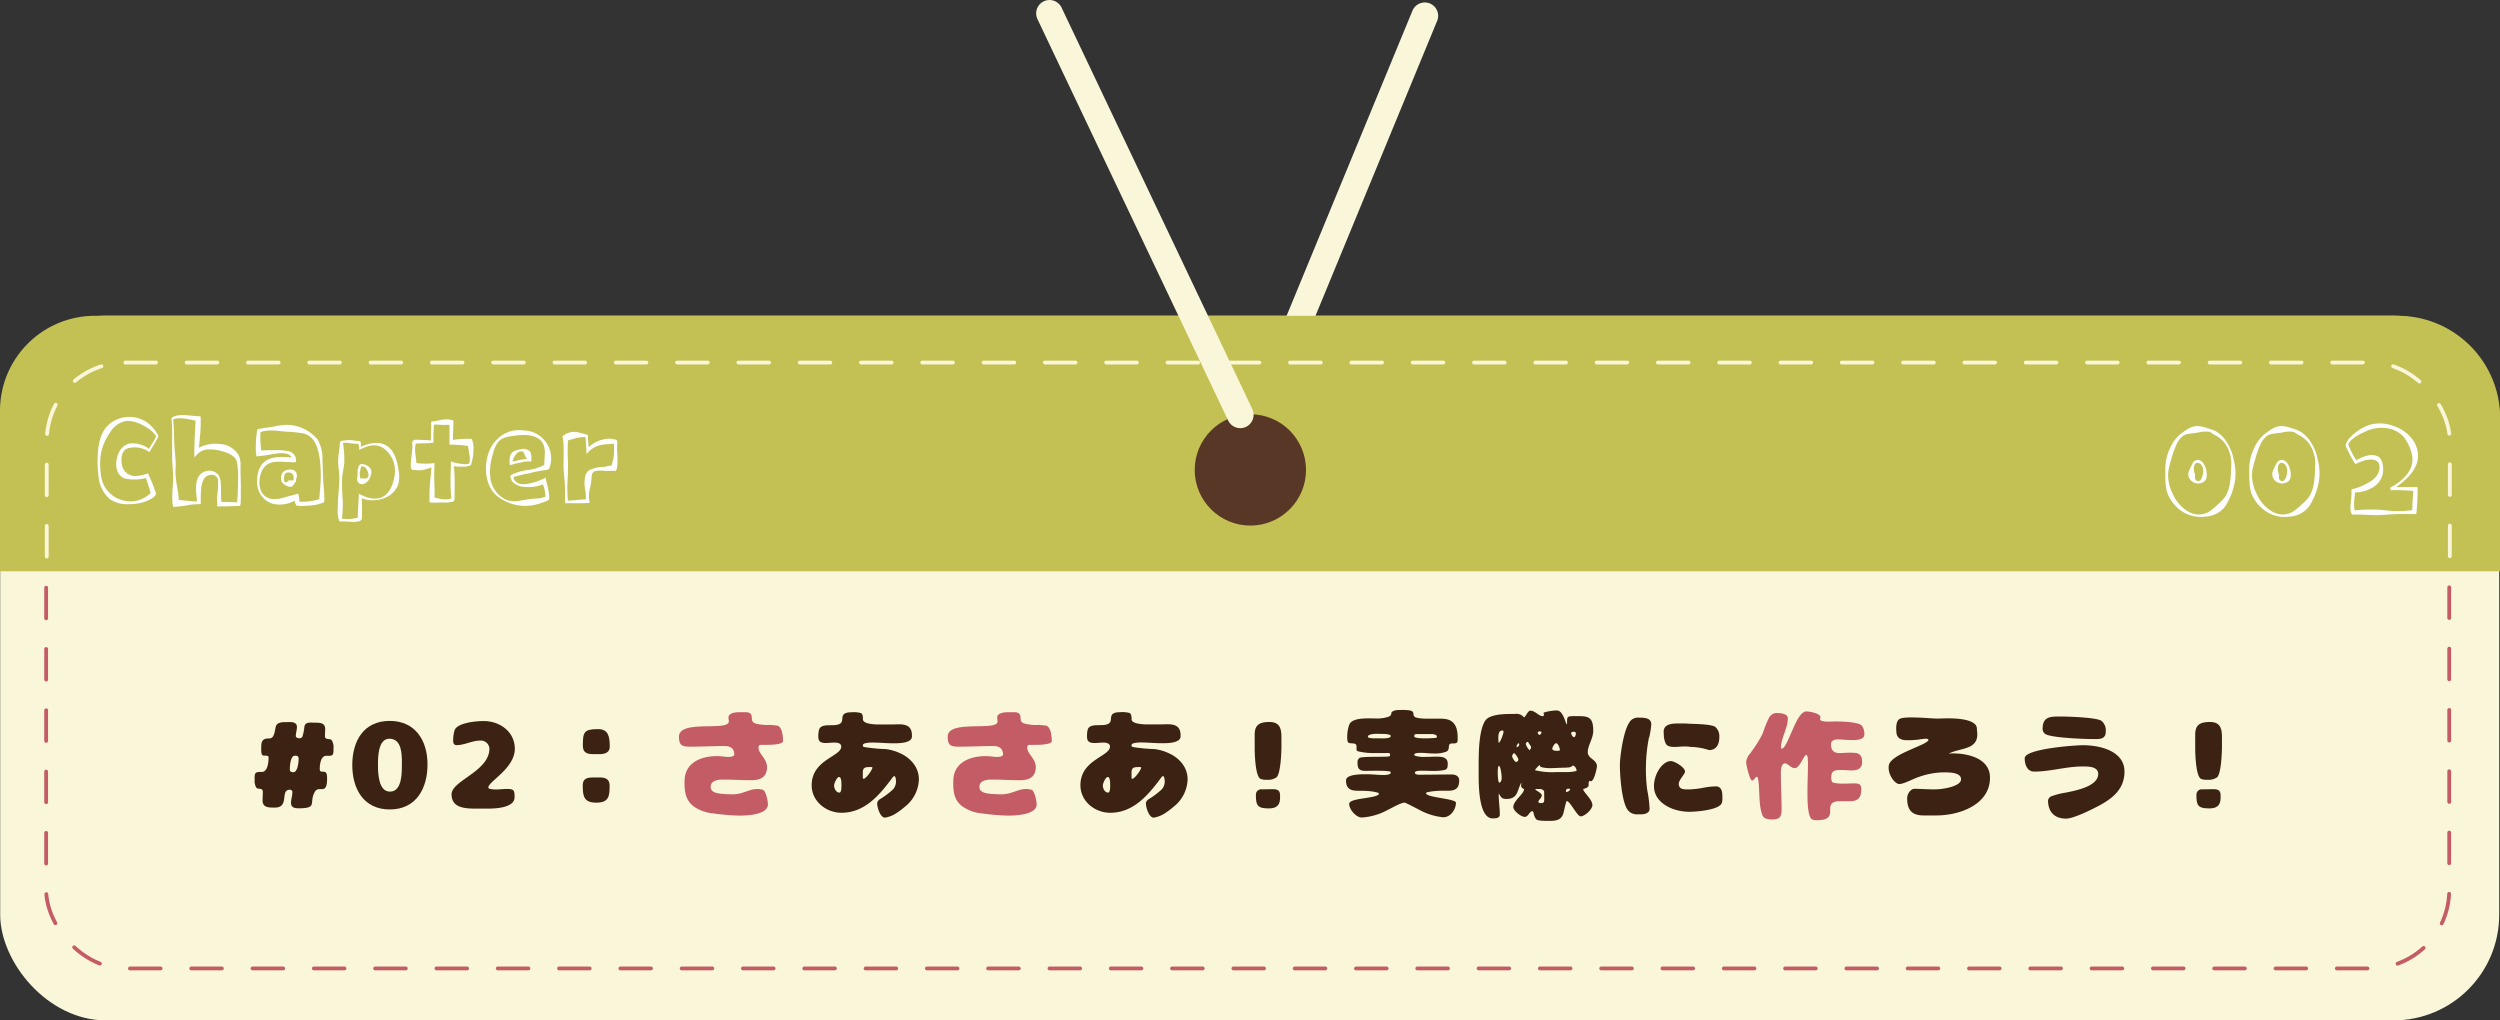 <svg xmlns="http://www.w3.org/2000/svg" xmlns:xlink="http://www.w3.org/1999/xlink" viewBox="0 0 654.95 267.32"><rect x="0" y="0" width="654.95" height="267.32" fill="#333333" stroke="none"/><defs><style>.cls-1,.cls-2,.cls-4,.cls-7{fill:none;}.cls-2,.cls-7{stroke:#faf6d9;}.cls-2,.cls-4,.cls-7{stroke-linecap:round;stroke-linejoin:round;}.cls-2{stroke-width:7px;}.cls-3{fill:#faf6d9;}.cls-4{stroke:#c45c66;}.cls-4,.cls-7{stroke-dasharray:8.03 8.03;}.cls-5{fill:#c3c154;}.cls-6{clip-path:url(#clip-path);}.cls-8{fill:#583726;}.cls-9{fill:#3c2213;}.cls-10{fill:#c45c66;}.cls-11{fill:#fff;}</style><clipPath id="clip-path"><path class="cls-1" d="M25,82.68H628.23a26.83,26.83,0,0,1,26.83,26.83v40.1a0,0,0,0,1,0,0H.1a0,0,0,0,1,0,0v-42A24.88,24.88,0,0,1,25,82.68Z"/></clipPath></defs><title>3</title><g id="レイヤー_2" data-name="レイヤー 2"><g id="chapter"><g id="label"><line class="cls-2" x1="329.88" y1="109.32" x2="373.27" y2="4.14"/><rect class="cls-3" x="0.05" y="82.71" width="654.69" height="184.61" rx="27.68" ry="27.68"/><rect class="cls-4" x="12.09" y="95.1" width="629.56" height="158.61" rx="20.59" ry="20.59"/><path class="cls-5" d="M24.88,82.73H628.13A26.83,26.83,0,0,1,655,109.56v40.1a0,0,0,0,1,0,0H0a0,0,0,0,1,0,0v-42A24.88,24.88,0,0,1,24.88,82.73Z"/><g class="cls-6"><rect class="cls-7" x="12.25" y="94.98" width="629.56" height="158.61" rx="20.59" ry="20.59"/></g><circle class="cls-8" cx="327.57" cy="123.11" r="14.58"/><line class="cls-2" x1="324.92" y1="108.67" x2="274.95" y2="3.5"/><path class="cls-9" d="M72.22,190.46c.29-1.28,1.73-1.28,2.75-1.28s2.82-.25,2.82,1.28c0,.8-.29,1.57-.29,2.37,0,.45.64.58,1,.58a.77.77,0,0,0,.77-.55,13.46,13.46,0,0,0,.48-2.53c.26-1.31,1.73-1,2.72-1,1.31,0,2.72,0,2.72,1.66,0,.61-.06,1.22-.06,1.83,0,1.15,1.24.54,1.76,1.09a3.41,3.41,0,0,1,.48,2.17c0,.45.06,1.31-.26,1.66S86,198,85.5,198c-1.5,0-1.73,2.34-1.73,3.43,0,1.44,1.47.06,1.83,1.41a5.35,5.35,0,0,1,.09,1.21c0,4.42-2.14,1.63-3.17,3.33-1.72,2.88.9,4.38-4.28,4.38-1.06,0-2-.19-2-1.44,0-.92.35-1.79.35-2.72a.61.61,0,0,0-.7-.7c-2.56,0,0,4.67-3.84,4.67-1.47,0-3.26.1-3.26-1.85,0-.74.06-1.48.06-2.21,0-1.35-1.25-.48-1.76-1.25a3.59,3.59,0,0,1-.38-1.92c0-.48-.07-1.41.25-1.79s1.22-.32,1.63-.32c1.54,0,1.77-2.56,1.77-3.68l0-.32c-.77-.77-1.92.61-1.92-1.66,0-1.67-.16-3.11,1.92-3.11a1.22,1.22,0,0,0,1.15-.51,3.52,3.52,0,0,0,.45-1.18Zm4.67,11.84c1.09,0,1.35-2.69,1.35-3.46s-.36-.86-1-.86c-1.18,0-1.31,2.82-1.31,3.65C75.93,202.21,76.41,202.3,76.89,202.3Z"/><path class="cls-9" d="M92.29,200.45c0-6.28,2.94-11.59,9.82-11.59,6.72,0,9.89,5.18,9.89,11.39s-2.88,11.81-9.89,11.81C95.26,212.06,92.29,206.65,92.29,200.45Zm13-.49c0-2.3,0-6.43-3.27-6.43-3,0-3,4.87-3,6.95s.13,6.91,3.14,6.91C105.44,207.39,105.28,202.21,105.28,200Z"/><path class="cls-9" d="M127.83,211.84c-.89,0-1.82,0-2.71,0-2.79,0-6.82.07-6.82-3.74,0-3.62,9.92-6,9.92-12a2.25,2.25,0,0,0-2.43-2.08c-2.11,0-4.07,1.19-6.18,1.19-.7,0-.89-.52-.89-1.13a9.1,9.1,0,0,1,.38-2.78c.74-2,5.76-2.4,7.62-2.4,4.22,0,8.15,2.79,8.15,7.27,0,5.15-6.94,8.57-6.94,10.14,0,.54,1.76.51,2.15.51.89,0,1.75-.13,2.65-.13,1.89,0,2.08.29,2.08,2.15C134.81,211.64,129.85,211.84,127.83,211.84Z"/><path class="cls-9" d="M155.51,203.68c.58,0,1.16,0,1.73,0,1.47,0,2.47.52,2.47,2.12,0,2.81-.2,4.48-3.52,4.48s-3.52-1.8-3.52-4.58C152.67,203.84,154,203.68,155.51,203.68Zm4.23-8c0,1.54-1.41,1.89-2.69,1.89l-1.57,0c-1.6,0-2.78-.32-2.78-2.18,0-3.55.22-4.38,4-4.38C159.61,191,159.74,193.44,159.74,195.71Z"/><path class="cls-10" d="M192.38,197.79c0-1.83-1.12-2.34-2.53-2.34-2.88,0-5.76.16-8.64.16-2.21,0-3.33,0-3.33-2.62,0-4.58,13.06-1.28,13.06-4,0-.35-.1-.67-.1-1,0-1.22,1.89-1.41,2.82-1.41.41,0,.86,0,1.31,0,.61,0,1.47,0,1.79.58.45.86-.19,1.89,1.12,2.37a12.26,12.26,0,0,0,3.87.38,20.67,20.67,0,0,1,2.08.23c1.15.64,1.31,2.88,1.31,4s-4.51,1-5.34,1c-.35,0-1-.1-1.05.45-.36,2,2.87,3.26,2.08,6.4-.58,2.59-3.46,2.4-4.58,2.4-2.34,0-4.38-.16-6.72-.16-1.38,0-3.2.19-3.33,1.72-.16,1.83,1.79,2.05,5.47,2.15,3.43.09,5-2,8.1-1.22.93.23,1.41,3.14,1.41,3.84,0,2.75-5.51,2.95-7.43,2.95a56,56,0,0,1-6.94-.58,10.38,10.38,0,0,1-5.12-1.86c-1.95-1.5-2.46-3.61-2.34-6.88.2-5.08,5.22-6.49,9.41-6.23C189.79,198.21,191.8,198.62,192.38,197.79Z"/><path class="cls-9" d="M226.07,195.52c.07.13.42.19.55.22a43.4,43.4,0,0,0,5.5.51,12.67,12.67,0,0,1,3.71,1.09c2.75,1.25,4.9,3.68,4.9,6.82a9.43,9.43,0,0,1-3,6.62c-.38.35-.8.67-1.18,1a17,17,0,0,1-1.57,1.15,7.75,7.75,0,0,1-3.1,1.28c-1.32,0-2.08-2.75-2.08-3.77a1.5,1.5,0,0,1,.76-1.09,20.32,20.32,0,0,0,3.4-2.56,3.06,3.06,0,0,0,.76-2.37c0-.22-.13-1.09-.41-1.09s-.61.55-.74.71c-3.26,4.38-7.13,8.89-13.12,8.89-4,0-7.81-3-7.81-7.2,0-6.75,7.75-7.51,7.75-10.14,0-.93-1.09-1.05-1.83-1.05s-1.44.12-2.17.12c-1.12,0-2-.25-2-1.53a6.4,6.4,0,0,1,.23-2.11c.8-1.8,4.28-.39,5.63-1.57,1-.87-.61-2.85,2.85-2.85a7.22,7.22,0,0,1,2.49.22c.48.32.48,1.12.48,1.64,0,1.24,3.2,1.34,4.07,1.34l3.42,0c2.27,0,5.57-.67,5.34,3.23-.09,1.73-3.68,1.7-4.83,1.7-1.89,0-3.77-.2-5.66-.2-.42,0-2.34.07-2.34.64A1,1,0,0,0,226.07,195.52Zm-6.17,12.12c.61,0,.54-1.66.54-2.08s0-2-.61-2-1.31,1.69-1.31,2.24C218.52,206.52,219,207.64,219.9,207.64Zm8.48-6.68h-.45c-1.22,0-1.89.06-1.89,1.47v1.5l.19.1c.64,0,2.34-2.37,2.34-3Z"/><path class="cls-10" d="M262.78,197.79c0-1.83-1.12-2.34-2.53-2.34-2.88,0-5.76.16-8.64.16-2.21,0-3.33,0-3.33-2.62,0-4.58,13.06-1.28,13.06-4,0-.35-.1-.67-.1-1,0-1.22,1.89-1.41,2.82-1.41.41,0,.86,0,1.31,0,.61,0,1.47,0,1.79.58.45.86-.19,1.89,1.12,2.37a12.26,12.26,0,0,0,3.87.38,20.67,20.67,0,0,1,2.08.23c1.15.64,1.31,2.88,1.31,4s-4.51,1-5.34,1c-.35,0-1-.1-1.05.45-.36,2,2.88,3.26,2.08,6.4-.58,2.59-3.46,2.4-4.58,2.4-2.34,0-4.38-.16-6.72-.16-1.38,0-3.2.19-3.33,1.72-.16,1.83,1.79,2.05,5.47,2.15,3.43.09,5-2,8.1-1.22.93.23,1.41,3.14,1.41,3.84,0,2.75-5.51,2.95-7.43,2.95a56,56,0,0,1-6.94-.58,10.38,10.38,0,0,1-5.12-1.86c-2-1.5-2.46-3.61-2.34-6.88.2-5.08,5.22-6.49,9.41-6.23C260.19,198.21,262.2,198.62,262.78,197.79Z"/><path class="cls-9" d="M296.47,195.52c.07.13.42.19.55.22a43.4,43.4,0,0,0,5.5.51,12.67,12.67,0,0,1,3.71,1.09c2.76,1.25,4.9,3.68,4.9,6.82a9.43,9.43,0,0,1-3,6.62c-.38.35-.8.67-1.18,1a17,17,0,0,1-1.57,1.15,7.75,7.75,0,0,1-3.1,1.28c-1.32,0-2.08-2.75-2.08-3.77a1.5,1.5,0,0,1,.76-1.09,20.32,20.32,0,0,0,3.4-2.56,3.06,3.06,0,0,0,.76-2.37c0-.22-.12-1.09-.41-1.09s-.61.55-.74.71c-3.26,4.38-7.13,8.89-13.12,8.89-4,0-7.8-3-7.8-7.2,0-6.75,7.74-7.51,7.74-10.14,0-.93-1.09-1.05-1.82-1.05s-1.45.12-2.18.12c-1.12,0-2-.25-2-1.53A6.4,6.4,0,0,1,285,191c.8-1.8,4.28-.39,5.63-1.57,1-.87-.61-2.85,2.85-2.85a7.22,7.22,0,0,1,2.49.22c.48.32.48,1.12.48,1.64,0,1.24,3.2,1.34,4.07,1.34l3.42,0c2.27,0,5.57-.67,5.34,3.23-.09,1.73-3.68,1.7-4.83,1.7-1.89,0-3.77-.2-5.66-.2-.42,0-2.34.07-2.34.64A1,1,0,0,0,296.47,195.52Zm-6.17,12.12c.61,0,.54-1.66.54-2.08s0-2-.61-2-1.31,1.69-1.31,2.24C288.92,206.52,289.4,207.64,290.3,207.64Zm8.48-6.68h-.45c-1.22,0-1.89.06-1.89,1.47v1.5l.19.1c.64,0,2.34-2.37,2.34-3Z"/><path class="cls-9" d="M328.7,192.45c0-2.69,1.44-3.3,3.87-3.3,2.78,0,3.14,1.79,3.14,4.13v2.3c0,1.54-.2,7.1-1.29,8.06a3.87,3.87,0,0,1-2.59.64,3.59,3.59,0,0,1-1.63-.25c-1.34-.71-1.5-6.59-1.5-8.07Zm4.76,14.3c1.25,0,1.89.32,1.89,1.66V209c0,2-1,2.78-2.91,2.78-3,0-3.42-.7-3.42-3.62a1.4,1.4,0,0,1,1.57-1.37Z"/><path class="cls-9" d="M370.71,198a8.25,8.25,0,0,0,2.72.29c1,0,1.89-.06,2.85-.06,1.38,0,3,.06,3,1.85a3.6,3.6,0,0,1-.1,1,1,1,0,0,1-.74.64,14,14,0,0,1-3,.25c-1,0-2-.06-3.07-.06-.32,0-1.69,0-1.69.51s.8.54,1.15.54c2.81,0,5.63-.06,8.45-.06,1,0,2,.38,2,1.57,0,2.11-1,2.69-3,2.69-.44,0-.89,0-1.34,0a19.12,19.12,0,0,0-3.9.36c-.1,0-.45.16-.45.28,0,1.16,7.84,1.41,7.84,2.5,0,1.79-1.41,3.81-3.33,3.81a16.21,16.21,0,0,1-6.21-1.92c-.51-.26-3.64-1.92-3.93-1.92-.93,0-3.52,1.5-4.48,1.95a16.14,16.14,0,0,1-6.72,1.95c-1.51,0-3.3-2.11-3.3-3.55,0-1.63,6.91-1.34,7.81-2.59,0-.29-.38-.39-.61-.45a14.53,14.53,0,0,0-2.94-.38c-2.34-.16-5.09.57-5.09-2.76,0-1.69,4.35-1.6,5.47-1.6,1.47,0,3,.2,4.45.2.35,0,1.79-.07,1.79-.55s-.38-.41-.67-.45c-1.44-.19-4.7-.09-5.92-.09-1.66,0-2.11-.54-2.11-2.18a1.34,1.34,0,0,1,.54-1.21c.77-.45,6.56-.19,7.68-.39.26-.06.32-.22.32-.48,0-.54-.64-.41-1-.41h-.51c-.68,0-1.32,0-2,0a17.9,17.9,0,0,1-4.76-.42c-.68-.19-.52-.44-.52-1.08,0-.32,0-.77-.38-.9-1-.38-2.05.32-2.05-1.31a9.61,9.61,0,0,1,.55-3.81c.86-1.86,5.08-1.54,6.78-1.54a9.4,9.4,0,0,0,3.55-.48,1,1,0,0,0,.67-1.05C365,186,366.2,186,367,186a11.92,11.92,0,0,1,2.4.13c1.35.35.58,1,1.15,1.6.42.45,2.31.54,2.92.54,1.12,0,2.21,0,3.33,0a14.09,14.09,0,0,1,1.59.06c2.88.29,3.49,2.5,3.49,5,0,1.21,0,1.44-1.31,1.44a1.51,1.51,0,0,0-.64.09c-.67.36,0,1.54-1,2.05a8.67,8.67,0,0,1-3.62.48c-1.05,0-2.08-.16-3.13-.16-.32,0-1.7,0-1.7.51Zm-10.08-5.76c-.48,0-2.27.1-2.27.74,0,.48,1.51.45,1.83.45s.86,0,1.31,0,2.85.16,2.85-.61c0-.51-1.76-.55-2.12-.55Zm10.72.07c-.44,0-.86,0-.86.57s2.3.55,2.69.55a27.76,27.76,0,0,0,3-.13c.2,0,.26-.19.26-.38,0-.45-1-.61-1.31-.61Z"/><path class="cls-9" d="M401.5,212.51c-.83,0-1.09,1.5-2.05,1.5s-3-1.6-3-2.56c0-1.69,2.82-3.45,2.82-4.7-.29-.19-.77-.42-.77-.83s.06-.61.06-.9c-1.15,2-.8,4.29-3.93,4.29-1.32,0-1.32-.48-2-1.41l0,.22c0,1.76.29,3.52.29,5.28,0,1-1.15,1-1.89,1-3.68,0-3.65-8.93-3.65-11.43,0-.92,0-1.88,0-2.81,0-3,.06-8.54,1.6-11.17a2.7,2.7,0,0,1,1.28-1.12c1.82-.86,4.57-.83,6.59-.83a2.51,2.51,0,0,1,2.4.9c.48-.16,1-1.76,1.66-1.76,1.28,0,2.21,1.44,3.27,1.44l.16,0,.16-.32a1.32,1.32,0,0,1-.1-.51c0-.13.13-.16.22-.16a12.18,12.18,0,0,1,3.24-.51c1.69,0,2.3,3.52,2.62,3.65l.06-.16c0-1.83-.09-2,1.86-2,3.36,0,5-.19,5,3.84,0,2-1.44,3.87-1.44,5.6s2.4,1.92,2.4,3.68c0,.64-.77,3.94-1.56,3.94a.34.34,0,0,0-.1,0l-.19-.16a1,1,0,0,0-.32.55c0,.22,0,.41,0,.64,0,.64-.93.86-1.41,1a.3.3,0,0,1,0,.09c0,.74,2.4,2.63,2.4,4.13,0,1.09-2,2.95-3.07,2.95-.93,0-2.79-4-3.62-4-.13,0-.22.38-.25.48-.23.8-.39,1.6-.58,2.4-.45,2-1.79,2.3-3.62,2.3-.76,0-3,.06-3.55-.38a3.27,3.27,0,0,1-.73-1.83Zm-8.1-9c0-.44-.25-2.88-.77-2.88-.19.16-.25,1.09-.25,1.35v.67c0,.35.09,2.37.38,2.37.48,0,.64-.71.64-1.06Zm.35-12.12h-.28c-.8,0-.93,1.15-.93,1.76a11.56,11.56,0,0,0,.06,1.44c.48,0,1.31-2.5,1.31-2.95Zm3.91,8,.13-.33c0-.38-.8-1.75-1.22-1.75l-.1.09c-.09.32-.32.29-.32.7s.74,1.54,1.06,1.54Zm-.32-3.65h0a.79.79,0,0,0,.67-.74v-.13l-.22-.16c-.19,0-.45.71-.51.87Zm2.81-1.38c-.12,0-.44.39-.44.51a3.92,3.92,0,0,0,1,1.67,1.94,1.94,0,0,0,.41-.64c0-.61-.57-.93-.77-1.54Zm3.3,6.34-.1-.29c-.16.1-1.15,1.06-1.15,1.28s.19.13.26.16a18.71,18.71,0,0,0,5.34.42c.74,0,1.47,0,2.21,0a11.83,11.83,0,0,0,3-.29v-.16c0-.48-.45-1.25-1-1.25a1.78,1.78,0,0,1-.93.48c-.35,0-.71.07-1.06.07-1.34,0-2.69.12-4,.12a8.74,8.74,0,0,1-2.3-.29Zm1.09,6.75c0-.42-.64-.74-1-.74h-1.32l0,0c0,.39,1.7,1,1.7,1.67s-.9,1.18-.9,1.73c.13.32.58.28.87.28.64,0,.67-.54.67-1.05Zm-1.38-14.91a.7.7,0,0,0,.67-.67c0-.26-.32-.26-.51-.26s-.48.1-.48.38Zm5.51,4c0-.45-.45-1.83-1-1.83-.38,0-1,1.06-1,1.41,0,.51.77.58,1.15.58h.52Zm1.56,10.88.1.06a1.28,1.28,0,0,0,1-.58v-.09l-.19-.19c-.42,0-.87,0-.87.51Zm1.35-15.46c0,.35.38,1.15.8,1.15l.12,0a1.3,1.3,0,0,0,.33-.83V192c0-.26-.55-.32-.74-.32Z"/><path class="cls-9" d="M432,193.21a41.86,41.86,0,0,0-.8,7.49,40.14,40.14,0,0,0,.35,6.3,32.48,32.48,0,0,1,.61,4.9c0,1.15-1.32,1.44-2.24,1.44l-1,0A2.94,2.94,0,0,1,426.3,212c-1.47-2.27-1.95-9-1.92-11.77.06-2.5,1.09-10.3,3.17-11.74a2.85,2.85,0,0,1,1.95-.48c1.28,0,3.13.06,3.1,1.79a21.89,21.89,0,0,1-.57,3.49Zm10.52,13.6a23.47,23.47,0,0,0,3.62-.41,19.23,19.23,0,0,1,3.36-.39c1.89,0,1.73,2.15,1.73,3.55a4.49,4.49,0,0,1-.1.64c-.41,2.05-6.94,2.47-8.64,2.47-4,0-9.31-2.18-9.18-6.91.09-3.17,2.3-6.37,4.41-6.37,1,0,3.72,1.63,3.72,2.75,0,.67-1.64,2.18-1.64,3.23C439.83,206.94,441.4,206.81,442.55,206.81Zm-6.68-15.07c0-2.3,2.72-2.21,4.35-2.21.77,0,1.57,0,2.37.07,1.34.06,6,.09,6.87.89a3.23,3.23,0,0,1,1,2.6c0,2.46-1.21,3.42-2.68,3.42a16.41,16.41,0,0,0-4.87-.83c-2.36-.42-4.6.45-6-.35-.74-.42-1-2.08-1-2.92Z"/><path class="cls-10" d="M480.83,189c1.4,0,6.08.09,6.94,1.12a3.57,3.57,0,0,1,.64,2.4c0,1.18-1.92,1.37-2.82,1.37s-1.95-.06-2.91-.12a8.74,8.74,0,0,0-1-.07c-.87,0-2,.16-2,1.28,0,1.54.68,2.31,2.24,2.31.84,0,1.67-.1,2.47-.1,2,0,3.45-.06,3.45,2.43,0,1.73-1.18,2.21-2.72,2.21-.86,0-1.69-.1-2.56-.1-1.72,0-2.81-.06-2.81,2,0,.45.06,1.12.51,1.31a10.56,10.56,0,0,0,2.69.25c1,0,1.92-.06,2.88-.06,1.12,0,1.79.22,1.79,1.47,0,2.15-.7,3.2-3,3.2l-2.43,0c-1.5,0-2.72.22-2.72,2,0,.25,0,.51,0,.76,0,2.05-1.92,2.21-3.48,2.21a2.86,2.86,0,0,1-1.28-.22c-1.28-.74-1.19-6-1.19-7.33,0-2.4.13-4.8.13-7.2,0-.32,0-2.34-.38-2.34-.77,0-1.7,3.46-3.08,3.46-1,0-1.82-1.25-2.59-1.25-1.05,0-1.05,2-1.05,2.69,0,3.07.19,6.18.19,9.25,0,1.92-.32,2.75-2.43,2.75a5,5,0,0,1-1.67-.22,1.77,1.77,0,0,1-1.05-1.25c-.71-2.18-.61-4.48-.77-6.72,0-.42-.13-3-.54-3s-.81,1-1.25,1c-.64,0-1.57-4.16-1.57-4.8a3.81,3.81,0,0,1,1.09-2.33l.48-.71a28.61,28.61,0,0,0,2.78-4.54,29.91,29.91,0,0,1,1.63-4.06,2.3,2.3,0,0,1,1.83-1.25c1,0,3.1.06,3.1,1.41,0,2.68-1.79,5.05-1.79,7.74l.16.22c1.73-.19,3.74-9.79,6.49-9.79.77,0,3.68.48,3.68,1.51,0,.19-.09.35-.09.54,0,.74,2.46.61,2.91.61Z"/><path class="cls-9" d="M499.64,209.15c0-1.31,1-2.5,1.92-2.5,1.86,0,4.55.26,6.4.1,2.59-.23,5.73-1.06,5.79-2.53.07-1.66-2.27-1.95-5.15-1.86a20.35,20.35,0,0,0-5.92,1.19c-1.25.38-3.9,1.85-5.09,1.85s-3.16-2.59-2.75-4.92c.55-3,10.37-5.35,10.37-6.66,0-.41-1.18-.29-2.14-.13a20.54,20.54,0,0,1-3.49.23c-1.25,0-2.59-.35-2.75-1.95s-.07-3.08.83-3.62c1.34-.83,8.13-.1,9.89-.1.86,0,1.72-.06,2.56-.06,2,0,5.63.1,7.19,1.44a1.65,1.65,0,0,1,.61,1.34c0,.42.1.84.1,1.28.13,4.29-4.67,3.65-7.46,5.19.32,0,.64-.07,1-.07,4.07,0,9.79,1.31,9.79,6.37,0,6-5.76,8.9-11,9.66a20.22,20.22,0,0,1-3.1.23c-1.06,0-2.12,0-3.2,0C500.89,213.66,499.64,212.22,499.64,209.15Z"/><path class="cls-9" d="M550.33,210.84c-.71.39-6.75,3.62-9.06,3.62-3.07,0-4.73-1.79-4.73-4.83a1.89,1.89,0,0,1,.64-.93,19.28,19.28,0,0,1,4.06-1.06c2.47-.51,8.45-1.6,8.45-4.89,0-2-2.72-1.95-4.13-1.95-4.25,0-8.38,1.34-12.64,1.34-1.89,0-2.49-1.92-2.49-3.49,0-2.49,13.15-3.42,15.26-3.42,4.32,0,10.88,1.44,10.88,6.91C556.57,206.46,553.82,208.89,550.33,210.84Zm-1.47-17.21c-2.37,0-11.27-.29-13-1.31a1.62,1.62,0,0,1-.74-1.35c0-3.23,2-3.26,4.58-3.26,1.88,0,9.5.22,10.81,1.12a3.17,3.17,0,0,1,1.15,2.85C551.67,193.5,550.36,193.63,548.86,193.63Z"/><path class="cls-9" d="M575.1,192.45c0-2.69,1.44-3.3,3.87-3.3,2.78,0,3.14,1.79,3.14,4.13v2.3c0,1.54-.2,7.1-1.28,8.06a3.91,3.91,0,0,1-2.6.64,3.59,3.59,0,0,1-1.63-.25c-1.34-.71-1.5-6.59-1.5-8.07Zm4.77,14.3c1.24,0,1.88.32,1.88,1.66V209c0,2-1,2.78-2.91,2.78-3,0-3.42-.7-3.42-3.62a1.4,1.4,0,0,1,1.57-1.37Z"/><path class="cls-11" d="M585.41,126.62a17.68,17.68,0,0,1-2.44,6,6.75,6.75,0,0,1-5.12,2.71,8.93,8.93,0,0,1-6-1.23,10.23,10.23,0,0,1-3.9-4.57c-.78-2-.65-4.29-.68-6.4A12.89,12.89,0,0,1,568.7,117a10,10,0,0,1,2.6-3.33c1.37-1,2.7-2.08,4.47-2.06a7.66,7.66,0,0,1,2.23.47,18.91,18.91,0,0,1,2.27.78,8,8,0,0,1,2.91,2.68,12.35,12.35,0,0,1,2,4.89A13.89,13.89,0,0,1,585.41,126.62Zm-2.67-10.68a8.26,8.26,0,0,0-1.69-1.51c-.37-.21-.68-.42-1.07-.6a5.77,5.77,0,0,0-1.12-.68,7.09,7.09,0,0,0-2.83.13c-1,.18-2,.26-2.91.42-1.75.36-2.66,2-3.25,3.51a22.93,22.93,0,0,0-1,3,23,23,0,0,0-.8,3.2,10.3,10.3,0,0,0,1.09,5.82,9.93,9.93,0,0,0,3.87,4.63,5.34,5.34,0,0,0,5.65.21,15.74,15.74,0,0,0,2.18-1.77,11.57,11.57,0,0,0,2.18-2.31c1.41-2.34,1.38-5.33,1.51-8A9.26,9.26,0,0,0,582.74,115.94Zm-4.61,8.58c0,1.56-1.19,2.23-2.6,2.13a3.25,3.25,0,0,0-.7-.18,3.79,3.79,0,0,1-.91-.65,2.36,2.36,0,0,1-.54-2.24,20.71,20.71,0,0,1,1.06-2.24,1.5,1.5,0,0,1,1.59-.83C577.56,120.85,578.16,123.09,578.13,124.52Zm-2.26-3.25c-1.12-.21-1.25,1.56-1.06,2.23.07.29.18.57.23.86s0,.6,0,.91a1,1,0,0,0,.65.75c1,.29,1.4-1.45,1.51-2.23C577.33,122.83,576.91,121.45,575.87,121.27Z"/><path class="cls-11" d="M607.41,126.62a17.7,17.7,0,0,1-2.45,6,6.74,6.74,0,0,1-5.12,2.71,8.94,8.94,0,0,1-6-1.23,10.23,10.23,0,0,1-3.9-4.57c-.78-2-.65-4.29-.68-6.4a12.89,12.89,0,0,1,1.46-6.13,10.23,10.23,0,0,1,2.6-3.33c1.38-1,2.71-2.08,4.47-2.06a7.8,7.8,0,0,1,2.24.47,18.75,18.75,0,0,1,2.26.78,8,8,0,0,1,2.91,2.68,12.35,12.35,0,0,1,2,4.89A13.89,13.89,0,0,1,607.41,126.62Zm-2.68-10.68a8,8,0,0,0-1.69-1.51,11,11,0,0,0-1.07-.6,6,6,0,0,0-1.11-.68,7.14,7.14,0,0,0-2.84.13c-1,.18-2,.26-2.91.42-1.74.36-2.65,2-3.25,3.51a21.53,21.53,0,0,0-1,3,21.73,21.73,0,0,0-.81,3.2,10.3,10.3,0,0,0,1.09,5.82,10,10,0,0,0,3.88,4.63,5.32,5.32,0,0,0,5.64.21,15.74,15.74,0,0,0,2.18-1.77,11.34,11.34,0,0,0,2.19-2.31c1.4-2.34,1.38-5.33,1.51-8A9.26,9.26,0,0,0,604.73,115.94Zm-4.6,8.58c0,1.56-1.2,2.23-2.6,2.13a3.41,3.41,0,0,0-.7-.18,3.61,3.61,0,0,1-.91-.65,2.37,2.37,0,0,1-.55-2.24,19.06,19.06,0,0,1,1.07-2.24,1.48,1.48,0,0,1,1.58-.83C599.56,120.85,600.16,123.09,600.13,124.52Zm-2.26-3.25c-1.12-.21-1.25,1.56-1.07,2.23.08.29.18.57.23.86s0,.6,0,.91a1,1,0,0,0,.65.75c1,.29,1.41-1.45,1.51-2.23C599.32,122.83,598.91,121.45,597.87,121.27Z"/><path class="cls-11" d="M633.36,128.36a60.71,60.71,0,0,1-.32,6.17c0,.26-.51.15-.75.15h-1.64c-.8,0-1.61-.05-2.39,0-1.59,0-3.17.2-4.73.26s-3.33-.06-5-.13c-.67,0-1.32,0-2,0-.36,0-.34,0-.49-.29-.52-1.19-.16-2.8-.06-4.08a14.49,14.49,0,0,0,.06-1.87c0-.42-.06-.36.36-.47a13.64,13.64,0,0,0,3.69-1.45c1.88-.91,3.62-2.55,3.25-4.81-.31-1.67-2.39-1.56-3.61-1.28a14.37,14.37,0,0,0-2,.7c-.24.11-.73.5-.84.08a30.2,30.2,0,0,1-2.15-4.05,1.67,1.67,0,0,1-.24-.71A4.91,4.91,0,0,1,616,114.3a12.4,12.4,0,0,1,4.81-3,9.8,9.8,0,0,1,6,.21c3.54,1.09,6.69,4.08,6.66,8,0,3.35-3,6.21-5.75,8.11,1.36-.08,2.74,0,4.06,0l1.17,0c.21,0,.39-.1.39.13S633.36,128.16,633.36,128.36ZM632,133.62c-.05-1.67.13-3.31.24-5a47.76,47.76,0,0,0-5.07-.21c-.21,0-.76.16-.81-.05s-.23-.44-.21-.57a16.4,16.4,0,0,0,2.42-1.56c2.21-1.69,3.93-4.14,3.33-7a11.2,11.2,0,0,0-2.29-4.89,7.33,7.33,0,0,0-4.81-2.21,9.33,9.33,0,0,0-5.23,1,14,14,0,0,0-2.57,1.35c-.57.41-1.64,1.22-1.77,2a17.17,17.17,0,0,0,2.11,4.08v0c1.53-.91,3.85-1.87,5.59-1,1.45.75,1.51,3.06,1.33,4.49a5.51,5.51,0,0,1-2.63,3.64A9.06,9.06,0,0,1,617,129c-.11.8-.21,1.61-.24,2.42a7.7,7.7,0,0,0,.13,2.28,44.5,44.5,0,0,1,6.92-.13c1.09.11,2.16.26,3.25.32A24.48,24.48,0,0,0,632,133.62Z"/><path class="cls-11" d="M31.93,121.68a3.54,3.54,0,0,0,4.06,3,13.9,13.9,0,0,0,2.57-.59c.24-.08.21-.08.34.15a6.92,6.92,0,0,0,.36.83c.42,1,.86,2,1.2,3,.13.39.29.78.39,1.17.16.57-1,1.32-1.33,1.51a11.64,11.64,0,0,1-5.66,1.32,7.76,7.76,0,0,1-5.23-1.43,8.86,8.86,0,0,1-2.73-5.07,36,36,0,0,1-.34-4.39c0-3.33.29-7.46,2.81-9.83a8.15,8.15,0,0,1,10.5-.42A10.89,10.89,0,0,1,41.42,114c.24.39-.31,1.07-.47,1.41l-1.69,2.83a1.27,1.27,0,0,1-.15.21s-.13-.11-.24-.18a6.49,6.49,0,0,0-5.48-.78C31.78,118.07,31.67,120.17,31.93,121.68Zm-1.45-.8c.26-1.9,1-3.54,2.57-4.37s4.45-.16,5.93,1.06c.39-.57.75-1.17,1.12-1.76a7.15,7.15,0,0,0,.8-1.56,7.91,7.91,0,0,0-2.62-2.37c-1.64-.94-3.62-1.85-5.46-1.54a6.07,6.07,0,0,0-4,3,14.37,14.37,0,0,0-2.34,5.3,18.4,18.4,0,0,0,.08,6.45A7.52,7.52,0,0,0,29.77,130a8.17,8.17,0,0,0,4.81,1.35,7.76,7.76,0,0,0,4.89-2.19c-.41-1.35-.78-2.65-1.22-3.92a12.65,12.65,0,0,1-5.33.18C31,124.91,30.24,122.88,30.48,120.88Z"/><path class="cls-11" d="M63.08,130.86c0,.44,0,.91-.1,1.33s0,.36-.34.36c-3.23.1-4,.13-4.71.1a4.52,4.52,0,0,1-1,0c-.08-.07,0-.46,0-.57a15.39,15.39,0,0,1-.05-1.92,26.61,26.61,0,0,0,.26-4.27c-.18-1.48-1.61-1.82-2.84-1.22s-1.53,2.45-1.63,3.69a35.43,35.43,0,0,0-.06,3.72,22,22,0,0,0-2.93.18,28.36,28.36,0,0,1-3.62.5c-.1,0-.7.08-.73,0a7.12,7.12,0,0,0-.13-.91,22.85,22.85,0,0,1,0-3.51c.08-1.35.21-2.73.16-4.08s-.23-2.71-.26-4.09l0-7c0-.89,0-1.77-.11-2.63,0-.52-.28-1,.29-1.28,1.64-.88,4-.41,5.77-.28l1.35.08c.24,0,.18.73.18.93a34.8,34.8,0,0,1-.2,4.45c-.06.94-.19,1.9-.24,2.86a9.15,9.15,0,0,1,5.25-1,6.12,6.12,0,0,1,5.2,3.07,6.55,6.55,0,0,1,.42,3c0,1.77.08,3.54.1,5.31C63.08,128.75,63.11,129.82,63.08,130.86Zm-1,.73a17.72,17.72,0,0,0,.21-2.81c.05-1.25.1-2.5.1-3.74a22.57,22.57,0,0,0-.23-3.49,3,3,0,0,0-.68-1.64,6.35,6.35,0,0,0-2.94-1.58,11.06,11.06,0,0,0-3.69-.6,4.25,4.25,0,0,0-3,1.12c-.32.31-.63.62-.94,1-.05-3.22.16-6.45.34-9.65-.89-.15-1.77-.39-2.65-.52a10.71,10.71,0,0,0-1.23-.1c-.44,0-1.69,0-2,.36.2,1.88.23,3.8.26,5.7.07,2.42.52,4.94.36,7.36-.16,2.7.73,5.33.86,8,1.58.06,3.14.39,4.76.34-.16-1.92-.55-3.92.1-5.8a3.27,3.27,0,0,1,4.73-1.79c1.56.81,1.41,3,1.46,4.5,0,1.06,0,2.13.1,3.22Z"/><path class="cls-11" d="M84.74,131.67a12.39,12.39,0,0,1-4,.8,22.87,22.87,0,0,1-2.75.05c-.5,0-.68-.7-.81-1.35a8,8,0,0,1-5.85.78,5.87,5.87,0,0,1-3.95-5.07c-.21-2.16.34-4.91,2.26-6.16s4.5-1.07,6.71-.86c-.42-1.38-3.12-1.17-4.21-1-1.33.21-2.65.47-4,.6l-.75.08c-.26,0-.21,0-.24-.23a13.69,13.69,0,0,1-.13-2.47c0-1,.08-2,.18-3,.06-.42.13-.84.19-1.23,0-.23.8-.28,1-.34,1-.18,2.11-.31,3.18-.49a19.1,19.1,0,0,1,3.64-.49,10.68,10.68,0,0,1,8.11,4,10.7,10.7,0,0,1,1.17,5,6.74,6.74,0,0,0,0,.75c.1,1.85.13,3.69.23,5.54.08,1.19.24,2.34.21,3.51C85,130.5,85.05,131.54,84.74,131.67Zm-.86-10.51c-.36-2.94-1-6.78-4.37-7.59a27.81,27.81,0,0,0-4.39-.47c-2.21-.15-4.73-.7-6.89.11a26.76,26.76,0,0,0,.21,4.81c.93-.06,1.87-.08,2.8-.06a18.91,18.91,0,0,1,4.19.19,2.83,2.83,0,0,1,2,1.58c0,.18.33,1.35,0,1.35-1.92.11-3.92-.31-5.82,0-2.24.37-3.25,2.16-3.56,4.27-.29,2,.15,4.18,2.13,5.07,1.74.78,3.92,0,5.64-.47l2.34-.62c.08.39.18.78.23,1.17s0,.62,0,.91a14.1,14.1,0,0,0,5.25-.65c.08-1.3.24-2.58.31-3.85A34.52,34.52,0,0,0,83.88,121.16Zm-6.34,2.52a2,2,0,0,1,.07,1.75c-.13.28.06.65-.18.83-.31.36-.57,1-1,1.22s-1.32-.13-1.79-.47a1.72,1.72,0,0,1-1-1.45,2.28,2.28,0,0,1,.62-2C75.09,122.93,76.81,122.67,77.54,123.68Zm-.63,2.14c.24-2-.93-2-1.09-2a1.07,1.07,0,0,0-1.22.45c-.18.36-.47,2.36.41,2.08.32-.11.55-.55.86-.52A2.8,2.8,0,0,0,76.91,125.82Z"/><path class="cls-11" d="M104.29,127a6.05,6.05,0,0,1-2.34,2.86,8.3,8.3,0,0,1-7.18.7c.08,1.28.08,3.41.06,4.71,0,.62,0,1-.63,1.25a6.61,6.61,0,0,1-2.73.13c-.7,0-1.4-.06-2.13,0a.51.51,0,0,1-.52-.31,6.92,6.92,0,0,1-.36-2.24c.05-1.79.05-2.73.12-3.66.13-1.82.34-3.67.32-5.49,0-.88-.16-1.74-.24-2.65a13.49,13.49,0,0,1,0-2.84c.13-1.09.34-2.15.37-3.22,0-.29,0-.39.15-.57a2.42,2.42,0,0,1,1.15-.29,8.38,8.38,0,0,1,2.91.11c.16,0,1.17,0,1.22.2a5.76,5.76,0,0,1,.08,1.38c1.92-.91,4.5-1.51,6.45-.49,2.34,1.25,3.09,4.21,3.41,6.58A7.79,7.79,0,0,1,104.29,127Zm-3.8-9.54c-2-1.43-4.37-.68-6.34.41-.11-.52-.13-1.06-.23-1.58-.63,0-1.28-.08-1.9-.13s-1.64-.34-2.16-.05a26.33,26.33,0,0,1,.34,4.68c0,1.63-.55,3.17-.58,4.81s0,3.22.13,4.83a24.06,24.06,0,0,1,0,3.43l-.08,1.3a2.68,2.68,0,0,0-.07.71,14.71,14.71,0,0,0,1.48.1c.52,0,1-.05,1.51-.1a6.27,6.27,0,0,0,.88-.21.64.64,0,0,0,.26-.13c0-1.8.24-4.45.29-6.22,1.71,1,4,1.77,5.93,1,2.39-1,3.27-4.09,3.51-6.4A7.4,7.4,0,0,0,100.49,117.42Zm-3.64,7.9c-.49.91-1.77,2-2.78,1.25a1.4,1.4,0,0,1-.47-1.51c.13-.67,0-1.4.13-2.1.08-.5.29-1.33.91-1.43a3.1,3.1,0,0,1,1.8.57C97.66,123,97.37,124.13,96.85,125.32Zm-.91-2.55a1.29,1.29,0,0,0-1.09-.65c-.31,0-.39.71-.44,1a3.32,3.32,0,0,0,.08,2.26c.1.15.18-.08.26-.11.26-.07.54.08.8.08a1.21,1.21,0,0,0,.81-.31C96.85,124.46,96.25,123.27,95.94,122.77Z"/><path class="cls-11" d="M124,118.25c0,.42,0,.83-.07,1.25a11,11,0,0,1-.34,1.51c0,.18-.11.72-.24.83a4.19,4.19,0,0,1-2.26.41,9.84,9.84,0,0,1-2.16-.13,57.87,57.87,0,0,1,.16,6.71c0,.52,0,1,0,1.56s0,.83-.57,1.07a10.08,10.08,0,0,1-2.63.18c-.68,0-1.38.05-2.08.05-.34,0-.65,0-1-.05s-.26,0-.29-.29c0-.88,0-1.76,0-2.65l.13-2.23c.11-1.33.32-2.66.37-4a14.63,14.63,0,0,1-2.55.7,9.2,9.2,0,0,1-2.5-.13c-.78-.1,0-4.29,0-4.91a10.29,10.29,0,0,0,.08-1.46,2.78,2.78,0,0,1,0-1c.31-.65,1.32-.47,1.87-.44l1.9.07c.34,0,.7.06,1.07.11,0-1.28.07-2.55.1-3.82a3.69,3.69,0,0,1,0-1.1c.07-.13.85-.13,1-.15.6-.11,1.15-.26,1.75-.37a5.79,5.79,0,0,1,2.65.08c.08,0,.39.08.39.18,0,.39,0,.81,0,1.2-.05,1.27-.13,2.55-.13,3.82a23.78,23.78,0,0,1,4.53-.28c.13,0,.41,0,.46.13a5.49,5.49,0,0,1,.24.75A6.34,6.34,0,0,1,124,118.25Zm-.93,1.48c0-.31-.11-.62-.16-.91-.13-.65-.15-1.4-.31-2-.62-.06-1.25-.16-1.9-.21s-1.51-.1-2.26-.13a3.63,3.63,0,0,0-.57,0c-.21,0-.11-.18-.11-.39,0-1.58,0-3.17,0-4.76a11,11,0,0,0-1.27,0c-1,0-1.88-.13-2.81-.07-.06,1.06-.11,2.13-.13,3.19V116c-.06,0-.21,0-.31,0a14.15,14.15,0,0,1-1.62.13c-.91,0-1.84,0-2.73.1a8.44,8.44,0,0,0,0,3.09c.08.65.13,1.36.23,2a19,19,0,0,0,4.71,0c0,1-.08,2.08-.08,3.1,0,2,.21,4,.06,5.92,1.43.34,3.11.81,4.44.19a37.19,37.19,0,0,1-.21-5.28c0-1.46.11-2.91.08-4.37a9.81,9.81,0,0,0,2.08.55c.68.07,2.08.41,2.76-.06A7.81,7.81,0,0,0,123.09,119.73Z"/><path class="cls-11" d="M138.17,124.1c-1.28.18-2.92.7-3.62.83,0,1.22,1.2,1.8,2.19,1.9a6.29,6.29,0,0,0,2.39-.29,14,14,0,0,0,3.79-1.4c.21,1.07.55,2.11.73,3.2a10.51,10.51,0,0,1,.24,2.36c0,.47-1.8.94-2.19,1.1a11.88,11.88,0,0,1-11.36-1.75c-3.09-2.52-3.61-7.22-2.5-10.92a9.37,9.37,0,0,1,3.36-4.88,8,8,0,0,1,5.87-1.49,7.34,7.34,0,0,1,6.82,10c-.11.39-1.49.45-1.95.52s-1.15.24-1.77.34S138.84,124,138.17,124.1Zm-4.22.31a14.19,14.19,0,0,1,4.5-1.3,11.54,11.54,0,0,0,4.14-1.32c0-.94.1-1.88.13-2.81a5.73,5.73,0,0,0-.45-2.76c-.93-1.74-3-2.21-4.75-2.26a20.94,20.94,0,0,0-3.2.26,9.19,9.19,0,0,0-2.73.68c-1.77,1-2.26,3.19-2.73,5a14.41,14.41,0,0,0-.34,5.7,7.39,7.39,0,0,0,3.15,4.81c1.71,1.17,3.53,1,5.46.6,1-.16,2-.32,3-.39a7.93,7.93,0,0,0,2.78-.5,9.51,9.51,0,0,0-.67-3.22,9.8,9.8,0,0,1-4.74.65,4.63,4.63,0,0,1-2.75-.91,2.2,2.2,0,0,1-.94-1.33C133.72,125.06,133.59,124.46,134,124.41Zm2.45-3.22a17.76,17.76,0,0,0-2.81.7,5.19,5.19,0,0,1,.21-2.83c.44-1,1.77-1.17,2.68-1.38a2.38,2.38,0,0,1,2.44.7,4.64,4.64,0,0,1,.23,2.55A6.62,6.62,0,0,0,136.4,121.19Zm-.29-.7c.63-.11,1.35-.16,1.95-.32a4.13,4.13,0,0,1-.62-1c-.16-.5-.26-.91-.91-.91-1.17,0-2,1.53-2.26,2.67C134.92,120.85,135.49,120.64,136.11,120.49Z"/><path class="cls-11" d="M161.72,121.89c0,.26-.13,1.51-.52,1.48-.83-.05-1.64,0-2.47,0a9.85,9.85,0,0,0-2.6,0c-.88.23-1.09.73-1.14,1.61a17.28,17.28,0,0,1-.34,2.6,8.43,8.43,0,0,0-.34,3.12c.05.31.13.94.16,1.07-.52,0-1.51.05-1.64.05-.6,0-1.14,0-1.72,0-1,0-2,0-3.06,0a1.29,1.29,0,0,1,0-.34c0-1.56,0-3.15-.08-4.73s-.34-3.15-.34-4.73c0-1.85.08-3.7,0-5.54,0-.63-.13-1.28-.23-1.9,0-.39,0-.39.39-.6a4.47,4.47,0,0,1,3.28-.78c1,.16,1.92.47,2.8.7.21.06.19,1.38.19,1.59.05.55.13,1.09.18,1.66a7.91,7.91,0,0,1,3.72-2,6.7,6.7,0,0,1,2.08-.21c.41.06,1.66.16,1.66.68,0,1-.08,2,0,2.91A21.39,21.39,0,0,1,161.72,121.89Zm-1.45,0a11.58,11.58,0,0,1,.39-1.56,15.56,15.56,0,0,0,.15-4.09c-.57,0-1.17.11-1.77.13a11.41,11.41,0,0,0-1.56.19,6.39,6.39,0,0,0-3.79,2.39c-.11-1.46-.16-2.94-.29-4.42a8.69,8.69,0,0,0-3.17.44c-.31.1-.62.18-.94.26-.13,0-.31.1-.49.16a51.47,51.47,0,0,0,0,5.69,48.91,48.91,0,0,1-.13,5,45,45,0,0,0,.1,5.07,24,24,0,0,0,2.6-.18,17.33,17.33,0,0,1,2.08-.13,8,8,0,0,0,0-1.46c-.1-.83-.26-1.66-.31-2.49,0-1.3,0-2.94,1.22-3.69a8.8,8.8,0,0,1,3.85-.89C158.89,122.25,159.56,122,160.27,121.92Z"/></g></g></g></svg>